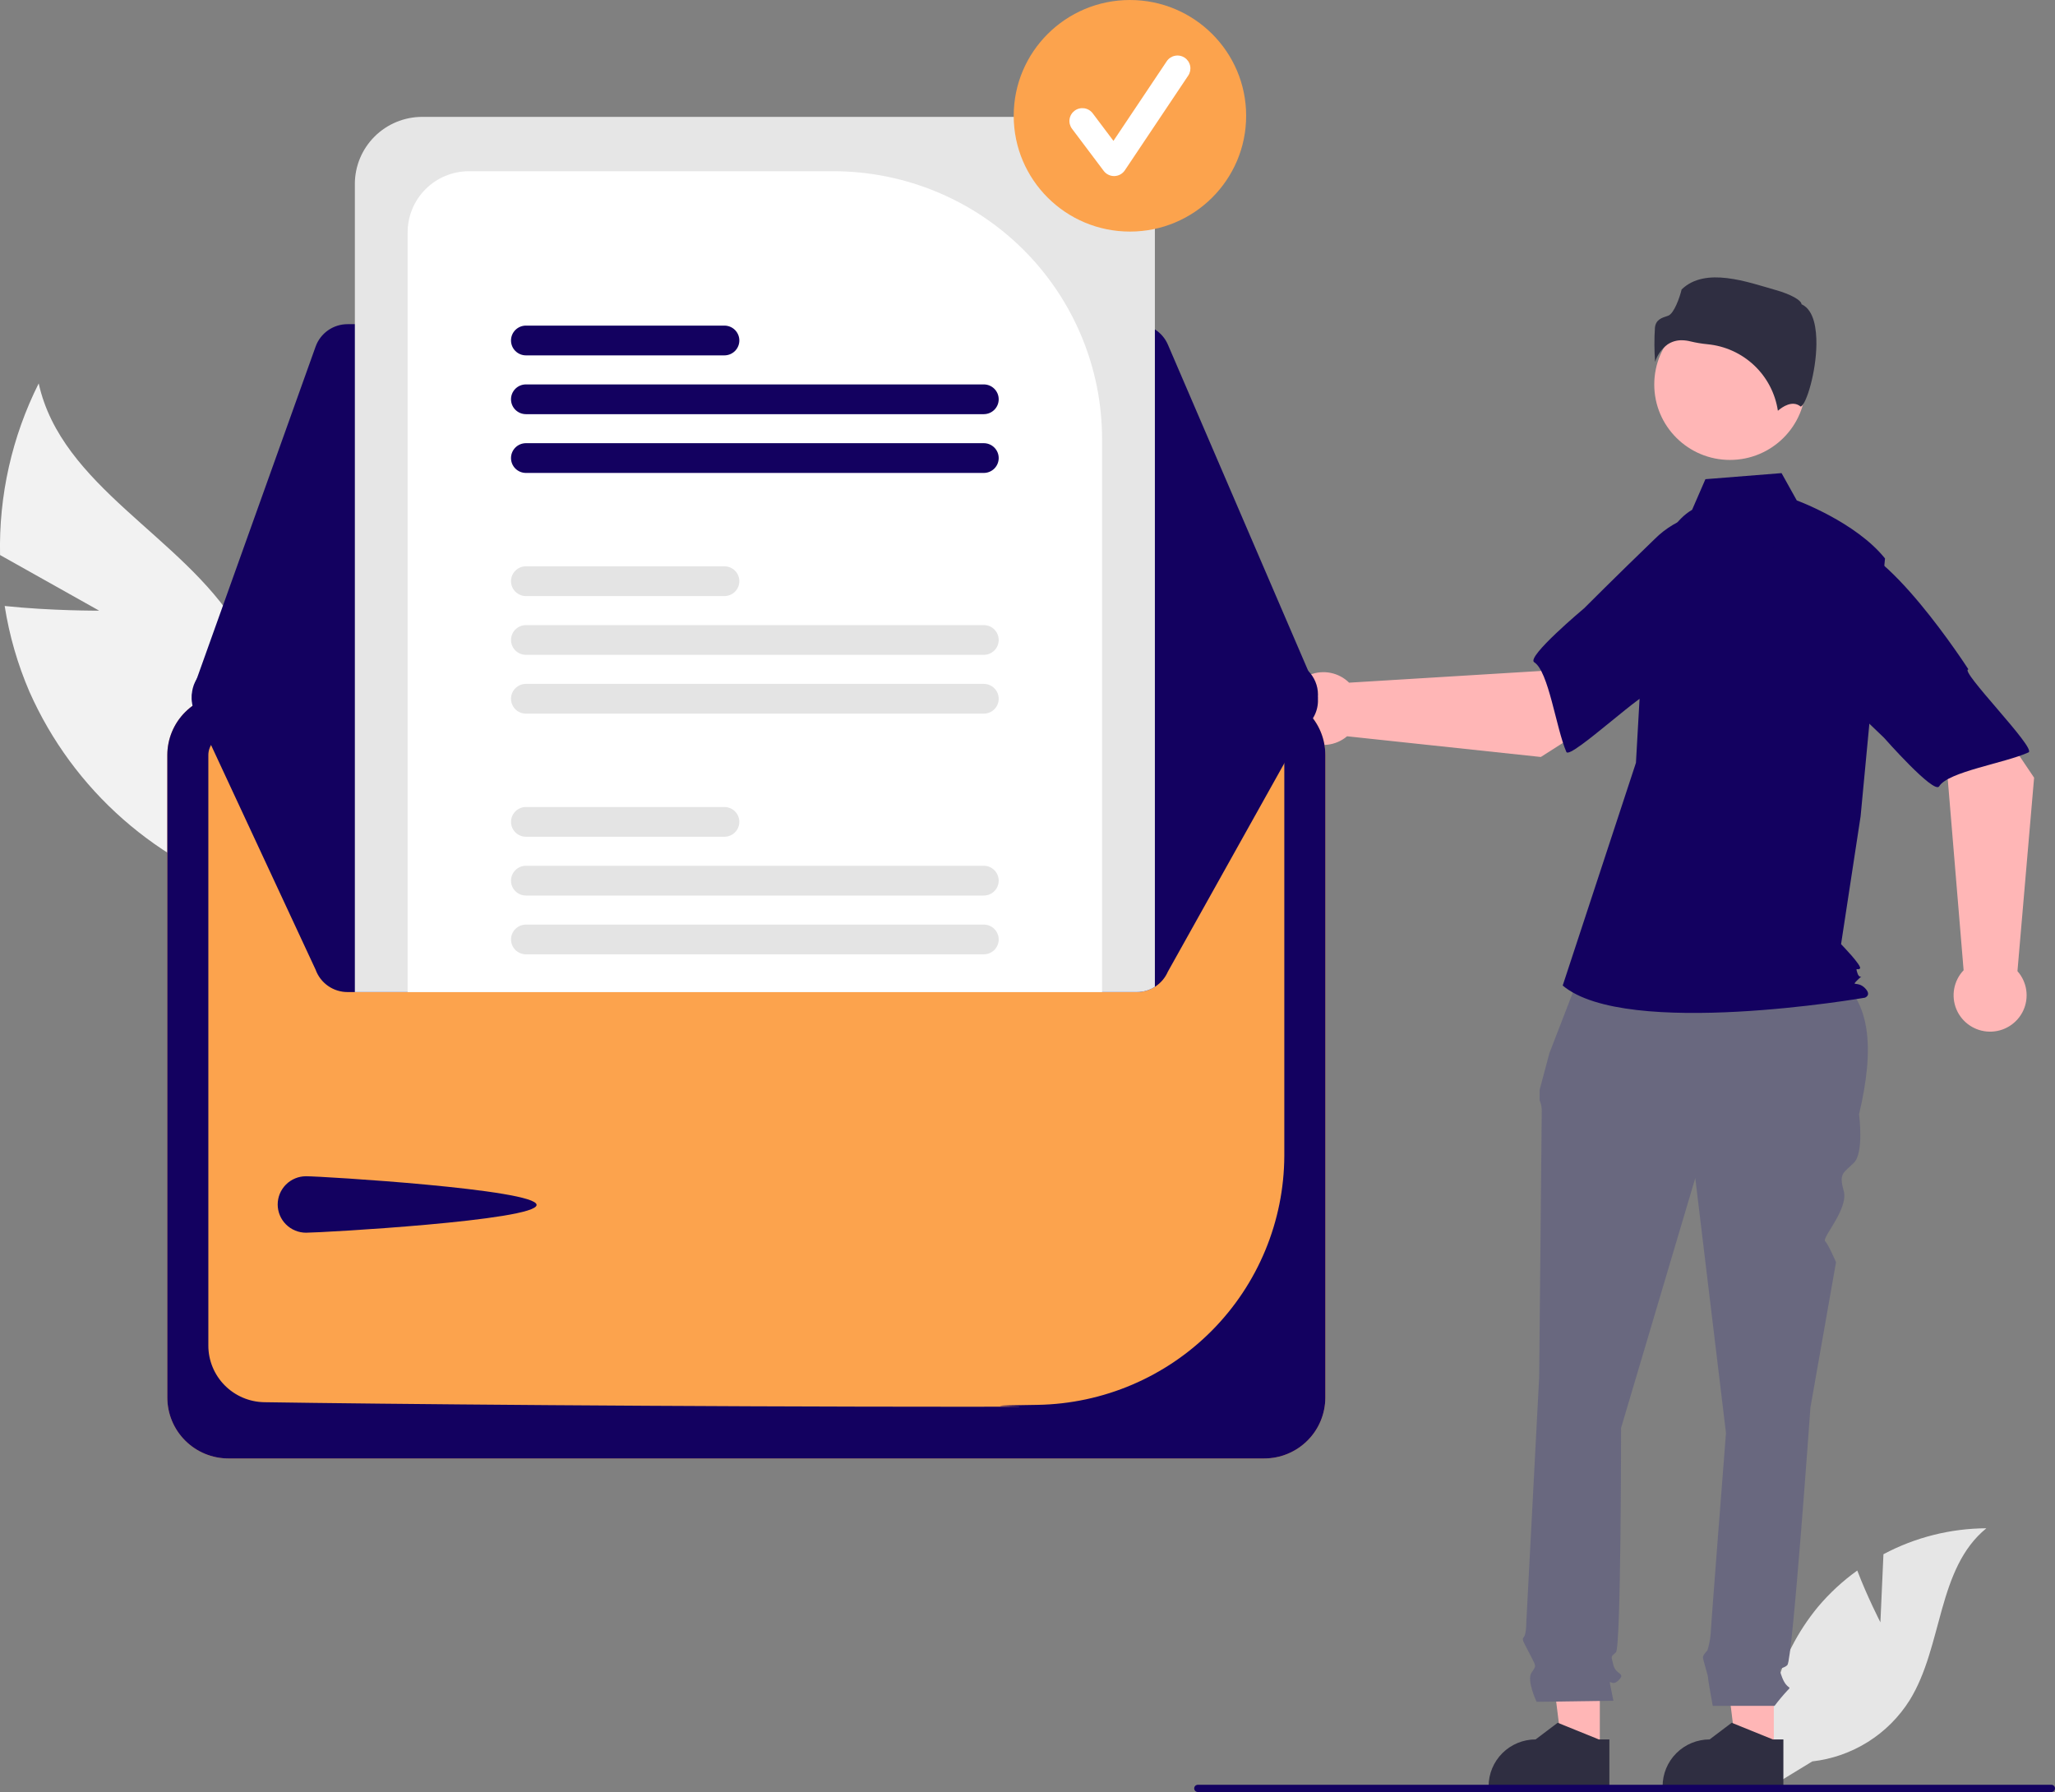 <svg width="125" height="109" viewBox="0 0 125 109" fill="none" xmlns="http://www.w3.org/2000/svg">
    <rect x="0" y="0" width="125" height="109" fill="#808080" stroke="none"/>
    <g clip-path="url(#clip0_1_300)">
        <path
            d="M6.032 37.144L0.004 33.761C-0.077 30.143 0.73 26.559 2.354 23.321C3.744 29.605 11.056 32.595 14.431 38.082C15.47 39.801 16.107 41.731 16.296 43.729C16.485 45.727 16.22 47.742 15.521 49.625L15.917 54.497C12.802 53.567 9.926 51.976 7.488 49.832C5.05 47.689 3.107 45.044 1.793 42.08C1.073 40.41 0.566 38.657 0.285 36.86C3.096 37.158 6.032 37.144 6.032 37.144Z"
            fill="#F2F2F2" />
        <path
            d="M114.38 98.678L114.565 94.537C116.492 93.511 118.641 92.969 120.825 92.959C117.819 95.408 118.194 100.129 116.156 103.422C115.512 104.445 114.646 105.31 113.621 105.953C112.596 106.597 111.439 107.002 110.236 107.139L107.72 108.674C107.375 106.757 107.451 104.787 107.943 102.902C108.435 101.016 109.332 99.259 110.571 97.752C111.275 96.914 112.082 96.167 112.973 95.529C113.575 97.112 114.38 98.678 114.38 98.678Z"
            fill="#E6E6E6" />
        <path d="M107.897 106.544L105.619 106.543L104.535 97.788L107.898 97.788L107.897 106.544Z"
            fill="#FFB6B6" />
        <path
            d="M108.478 108.744L101.132 108.744V108.651C101.132 107.896 101.434 107.171 101.97 106.637C102.506 106.102 103.233 105.802 103.992 105.802H103.992L105.334 104.788L107.837 105.802L108.479 105.802L108.478 108.744Z"
            fill="#2F2E41" />
        <path d="M97.313 106.544L95.035 106.543L93.951 97.788L97.314 97.788L97.313 106.544Z"
            fill="#FFB6B6" />
        <path
            d="M97.894 108.744L90.548 108.744V108.651C90.548 107.896 90.849 107.171 91.385 106.637C91.922 106.102 92.649 105.802 93.407 105.802H93.407L94.749 104.788L97.253 105.802L97.894 105.802L97.894 108.744Z"
            fill="#2F2E41" />
        <path
            d="M96.327 58.677L111.146 59.046C113.96 60.569 114.003 63.865 113.081 67.779C113.081 67.779 113.392 70.106 112.769 70.726C112.147 71.346 111.835 71.346 112.147 72.432C112.458 73.517 110.813 75.29 111.013 75.49C111.213 75.689 111.68 76.774 111.68 76.774L110.123 85.614C110.123 85.614 109.034 100.967 108.722 101.277C108.411 101.588 108.1 101.277 108.411 102.053C108.722 102.828 109.034 102.518 108.722 102.828C108.447 103.124 108.187 103.435 107.944 103.759H104.181C104.181 103.759 103.897 102.208 103.897 102.053C103.897 101.898 103.586 100.967 103.586 100.812C103.586 100.657 103.861 100.383 103.861 100.383C103.956 100.068 104.02 99.744 104.053 99.416C104.053 99.106 104.987 87.165 104.987 87.165L103.119 71.656L98.605 86.855C98.605 86.855 98.605 100.192 98.294 100.502C97.982 100.812 97.982 100.657 98.138 101.277C98.294 101.898 98.916 101.743 98.449 102.208C97.982 102.673 97.827 101.898 97.982 102.673L98.138 103.449L93.468 103.515C93.468 103.515 92.846 102.208 93.157 101.743C93.469 101.277 93.45 101.404 93.07 100.643C92.69 99.882 92.534 99.727 92.69 99.571C92.846 99.416 92.846 98.591 92.846 98.591L93.624 83.753C93.624 83.753 93.78 68.089 93.78 67.624C93.791 67.385 93.747 67.146 93.65 66.927V66.295L94.247 64.057L96.327 58.677Z"
            fill="#69687F" />
        <path
            d="M105.229 27.976C107.771 27.976 109.833 25.922 109.833 23.388C109.833 20.855 107.771 18.801 105.229 18.801C102.686 18.801 100.624 20.855 100.624 23.388C100.624 25.922 102.686 27.976 105.229 27.976Z"
            fill="#FFB6B6" />
        <path
            d="M102.927 31.008C101.935 31.595 101.341 32.675 101.001 33.773C100.37 35.807 99.99 37.91 99.87 40.035L99.51 46.398L95.055 59.946C98.916 63.202 113.432 60.686 113.432 60.686C113.432 60.686 113.877 60.538 113.432 60.094C112.986 59.65 112.552 60.043 112.998 59.599C113.444 59.156 113.136 59.65 112.988 59.206C112.839 58.762 112.988 59.058 113.136 58.91C113.285 58.762 111.987 57.43 111.987 57.43L113.175 49.654L114.66 33.968C112.878 31.748 109.293 30.439 109.293 30.439L108.367 28.778L103.736 29.147L102.927 31.008Z"
            fill="#130160" />
        <path
            d="M102.295 20.696C102.473 20.698 102.65 20.721 102.823 20.765C103.163 20.847 103.508 20.904 103.856 20.938C104.922 21.038 105.924 21.491 106.701 22.224C107.478 22.958 107.986 23.93 108.144 24.985C108.412 24.752 109.021 24.325 109.52 24.722C109.527 24.729 109.532 24.732 109.549 24.723C109.881 24.567 110.469 22.639 110.487 20.941C110.496 20.04 110.354 18.89 109.622 18.526L109.584 18.506L109.574 18.465C109.525 18.262 108.979 17.916 108.03 17.647C106.306 17.157 103.736 16.204 102.288 17.607C102.179 18.08 101.822 19.092 101.462 19.207C101.064 19.334 100.72 19.443 100.665 19.93C100.62 20.624 100.623 21.319 100.675 22.012C100.81 21.588 101.075 21.217 101.433 20.951C101.688 20.78 101.988 20.692 102.295 20.696Z"
            fill="#2F2E41" />
        <path
            d="M93.725 46.044L101.246 41.245L97.458 36.227L93.718 40.812L82.063 41.524C81.756 41.222 81.368 41.016 80.946 40.93C80.523 40.844 80.085 40.882 79.684 41.04C79.284 41.198 78.938 41.469 78.688 41.819C78.439 42.17 78.298 42.585 78.282 43.014C78.265 43.443 78.375 43.868 78.596 44.236C78.818 44.605 79.142 44.901 79.53 45.088C79.918 45.276 80.352 45.347 80.779 45.294C81.207 45.24 81.61 45.063 81.938 44.785L93.725 46.044Z"
            fill="#FFB6B6" />
        <path
            d="M108.227 34.546C108.663 37.178 100.42 42.204 100.42 42.204C100.42 41.587 95.5 46.251 95.278 45.738C94.647 44.282 94.203 40.833 93.321 40.281C92.817 39.965 96.359 36.999 96.359 36.999C96.359 36.999 98.213 35.138 100.646 32.791C101.321 32.114 102.158 31.619 103.077 31.352C103.996 31.084 104.968 31.052 105.903 31.26C105.903 31.26 107.79 31.914 108.227 34.546Z"
            fill="#130160" />
        <path
            d="M123.729 47.304L118.754 39.913L113.8 43.793L118.479 47.422L119.441 59.016C119.144 59.328 118.945 59.719 118.868 60.142C118.791 60.564 118.838 61 119.005 61.396C119.172 61.792 119.451 62.131 119.808 62.371C120.165 62.612 120.585 62.744 121.016 62.751C121.447 62.758 121.87 62.641 122.235 62.412C122.6 62.183 122.891 61.854 123.071 61.464C123.251 61.074 123.313 60.64 123.25 60.215C123.187 59.79 123.002 59.393 122.716 59.071L123.729 47.304Z"
            fill="#FFB6B6" />
        <path
            d="M111.885 33.102C114.517 32.611 119.735 40.716 119.735 40.716C119.115 40.729 123.899 45.532 123.389 45.764C121.942 46.423 118.49 46.938 117.955 47.828C117.649 48.337 114.597 44.872 114.597 44.872C114.597 44.872 112.691 43.064 110.284 40.69C109.591 40.032 109.076 39.209 108.788 38.299C108.5 37.389 108.448 36.422 108.636 35.486C108.636 35.486 109.253 33.592 111.885 33.102Z"
            fill="#130160" />
        <path
            d="M125 108.78C125 108.809 124.995 108.838 124.983 108.865C124.972 108.891 124.956 108.916 124.936 108.936C124.915 108.956 124.891 108.973 124.864 108.984C124.837 108.995 124.809 109 124.78 109H72.86C72.802 109 72.746 108.977 72.704 108.936C72.663 108.895 72.64 108.839 72.64 108.78C72.64 108.722 72.663 108.666 72.704 108.625C72.746 108.584 72.802 108.561 72.86 108.561H124.78C124.809 108.561 124.837 108.566 124.864 108.577C124.891 108.588 124.915 108.605 124.936 108.625C124.956 108.645 124.972 108.67 124.983 108.696C124.995 108.723 125 108.752 125 108.78Z"
            fill="#130160" />
        <path
            d="M76.903 42.226H13.891C12.907 42.227 11.963 42.617 11.267 43.31C10.571 44.004 10.179 44.944 10.178 45.925V85.013C10.179 85.993 10.571 86.934 11.267 87.627C11.963 88.321 12.907 88.711 13.891 88.712H76.903C77.887 88.711 78.831 88.321 79.527 87.627C80.223 86.934 80.615 85.993 80.616 85.013V45.925C80.615 44.944 80.223 44.004 79.527 43.31C78.831 42.617 77.887 42.227 76.903 42.226Z"
            fill="#FCA34D" />
        <path
            d="M76.903 42.226H13.891C12.907 42.227 11.963 42.617 11.267 43.31C10.571 44.004 10.179 44.944 10.178 45.925V85.013C10.179 85.993 10.571 86.934 11.267 87.627C11.963 88.321 12.907 88.711 13.891 88.712H76.903C77.887 88.711 78.831 88.321 79.527 87.627C80.223 86.934 80.615 85.993 80.616 85.013V45.925C80.615 44.944 80.223 44.004 79.527 43.31C78.831 42.617 77.887 42.227 76.903 42.226ZM78.121 70.302C78.106 74.282 76.526 78.097 73.721 80.929C70.915 83.761 67.107 85.385 63.114 85.452C56.72 85.535 66.651 85.567 58.94 85.567C41.307 85.567 22.921 85.399 16.061 85.29C15.158 85.272 14.298 84.902 13.665 84.261C13.032 83.62 12.676 82.757 12.673 81.858V45.928C12.673 45.606 12.801 45.297 13.03 45.069C13.258 44.841 13.568 44.712 13.891 44.711H76.9C77.223 44.712 77.533 44.84 77.762 45.067C77.991 45.294 78.12 45.603 78.121 45.925V70.302Z"
            fill="#130160" />
        <path
            d="M69.146 19.718H21.138C20.713 19.718 20.299 19.85 19.952 20.093C19.605 20.337 19.341 20.682 19.198 21.081L11.784 41.806C11.673 42.116 11.639 42.447 11.683 42.773C11.728 43.098 11.85 43.408 12.04 43.676C12.23 43.945 12.481 44.164 12.774 44.316C13.066 44.467 13.391 44.546 13.72 44.547L78.107 44.661H78.11C78.451 44.661 78.786 44.576 79.086 44.416C79.386 44.255 79.641 44.022 79.829 43.739C80.017 43.455 80.131 43.13 80.161 42.791C80.191 42.453 80.137 42.113 80.003 41.801L79.89 41.849L80.003 41.801L71.039 20.961C70.88 20.592 70.616 20.277 70.28 20.056C69.943 19.835 69.549 19.718 69.146 19.718Z"
            fill="#130160" />
        <path
            d="M80.169 42.251C80.169 42.529 80.112 42.804 80.003 43.059L71.039 59.101C70.879 59.47 70.615 59.783 70.279 60.004C69.942 60.225 69.549 60.343 69.146 60.343H21.139C20.714 60.343 20.299 60.212 19.952 59.968C19.604 59.724 19.341 59.38 19.197 58.981L11.784 43.054C11.693 42.8 11.654 42.531 11.667 42.262C11.681 41.993 11.747 41.729 11.863 41.486C11.979 41.242 12.142 41.024 12.343 40.843C12.543 40.663 12.778 40.523 13.033 40.433C13.253 40.354 13.486 40.313 13.72 40.313L21.585 40.298L24.795 40.293L67.036 40.219L70.248 40.214L78.108 40.199H78.109C78.656 40.199 79.18 40.415 79.566 40.8C79.952 41.185 80.169 41.707 80.169 42.251Z"
            fill="#130160" />
        <path
            d="M18.615 71.546C19.567 71.546 32.64 72.342 32.64 73.29C32.64 74.239 19.567 74.98 18.615 74.98C18.158 74.98 17.719 74.799 17.396 74.477C17.073 74.155 16.891 73.718 16.891 73.263C16.891 72.808 17.073 72.371 17.396 72.049C17.719 71.727 18.158 71.546 18.615 71.546Z"
            fill="#130160" />
        <path
            d="M66.156 7.109H25.677C24.592 7.111 23.552 7.54 22.785 8.305C22.018 9.069 21.586 10.105 21.585 11.186V60.343H69.146C69.537 60.345 69.919 60.234 70.248 60.024V11.186C70.247 10.105 69.815 9.069 69.048 8.305C68.281 7.54 67.241 7.111 66.156 7.109Z"
            fill="#E6E6E6" />
        <path
            d="M50.706 10.415H28.522C27.534 10.416 26.587 10.807 25.889 11.503C25.19 12.198 24.797 13.142 24.795 14.126V60.343H67.036V26.685C67.031 22.372 65.309 18.236 62.248 15.186C59.186 12.136 55.035 10.42 50.706 10.415Z"
            fill="white" />
        <path
            d="M59.84 56.239H31.992C31.751 56.239 31.52 56.334 31.35 56.504C31.18 56.673 31.084 56.903 31.084 57.143C31.084 57.383 31.18 57.613 31.35 57.783C31.52 57.952 31.751 58.047 31.992 58.047H59.84C60.081 58.047 60.312 57.952 60.482 57.783C60.652 57.613 60.748 57.383 60.748 57.143C60.748 56.903 60.652 56.673 60.482 56.504C60.312 56.334 60.081 56.239 59.84 56.239Z"
            fill="#E4E4E4" />
        <path
            d="M59.84 52.662H31.992C31.751 52.662 31.52 52.757 31.349 52.927C31.179 53.097 31.083 53.327 31.083 53.567C31.083 53.807 31.179 54.038 31.349 54.207C31.52 54.377 31.751 54.472 31.992 54.472H59.84C60.081 54.472 60.312 54.377 60.482 54.207C60.653 54.038 60.748 53.807 60.748 53.567C60.748 53.327 60.653 53.097 60.482 52.927C60.312 52.757 60.081 52.662 59.84 52.662Z"
            fill="#E4E4E4" />
        <path
            d="M44.063 49.087H31.991C31.751 49.087 31.52 49.182 31.35 49.352C31.179 49.522 31.084 49.752 31.084 49.992C31.084 50.231 31.179 50.461 31.35 50.631C31.52 50.8 31.751 50.896 31.991 50.896H44.063C44.304 50.896 44.535 50.8 44.705 50.631C44.875 50.461 44.971 50.231 44.971 49.992C44.971 49.752 44.875 49.522 44.705 49.352C44.535 49.182 44.304 49.087 44.063 49.087Z"
            fill="#E4E4E4" />
        <path
            d="M59.84 41.598H31.992C31.751 41.598 31.52 41.693 31.349 41.863C31.179 42.033 31.083 42.263 31.083 42.503C31.083 42.743 31.179 42.973 31.349 43.143C31.52 43.313 31.751 43.408 31.992 43.408H59.84C60.081 43.408 60.312 43.313 60.482 43.143C60.653 42.973 60.748 42.743 60.748 42.503C60.748 42.263 60.653 42.033 60.482 41.863C60.312 41.693 60.081 41.598 59.84 41.598Z"
            fill="#E4E4E4" />
        <path
            d="M59.84 38.023H31.992C31.751 38.023 31.52 38.118 31.35 38.288C31.18 38.457 31.084 38.687 31.084 38.927C31.084 39.167 31.18 39.397 31.35 39.567C31.52 39.736 31.751 39.831 31.992 39.831H59.84C60.081 39.831 60.312 39.736 60.482 39.567C60.652 39.397 60.748 39.167 60.748 38.927C60.748 38.687 60.652 38.457 60.482 38.288C60.312 38.118 60.081 38.023 59.84 38.023Z"
            fill="#E4E4E4" />
        <path
            d="M44.063 34.446H31.992C31.751 34.446 31.52 34.541 31.349 34.711C31.179 34.881 31.083 35.111 31.083 35.351C31.083 35.591 31.179 35.822 31.349 35.991C31.52 36.161 31.751 36.257 31.992 36.257H44.063C44.304 36.257 44.535 36.161 44.706 35.991C44.876 35.822 44.972 35.591 44.972 35.351C44.972 35.111 44.876 34.881 44.706 34.711C44.535 34.541 44.304 34.446 44.063 34.446Z"
            fill="#E4E4E4" />
        <path
            d="M59.84 26.957H31.992C31.751 26.957 31.52 27.052 31.349 27.222C31.179 27.392 31.083 27.622 31.083 27.862C31.083 28.102 31.179 28.332 31.349 28.502C31.52 28.672 31.751 28.767 31.992 28.767H59.84C60.081 28.767 60.312 28.672 60.482 28.502C60.653 28.332 60.748 28.102 60.748 27.862C60.748 27.622 60.653 27.392 60.482 27.222C60.312 27.052 60.081 26.957 59.84 26.957Z"
            fill="#130160" />
        <path
            d="M59.84 23.382H31.992C31.751 23.382 31.52 23.477 31.349 23.647C31.179 23.817 31.083 24.047 31.083 24.287C31.083 24.527 31.179 24.757 31.349 24.927C31.52 25.097 31.751 25.192 31.992 25.192H59.84C60.081 25.192 60.312 25.097 60.482 24.927C60.653 24.757 60.748 24.527 60.748 24.287C60.748 24.047 60.653 23.817 60.482 23.647C60.312 23.477 60.081 23.382 59.84 23.382Z"
            fill="#130160" />
        <path
            d="M44.063 19.805H31.992C31.751 19.805 31.52 19.9 31.349 20.07C31.179 20.24 31.083 20.47 31.083 20.71C31.083 20.95 31.179 21.181 31.349 21.35C31.52 21.52 31.751 21.616 31.992 21.616H44.063C44.304 21.616 44.535 21.52 44.706 21.35C44.876 21.181 44.972 20.95 44.972 20.71C44.972 20.47 44.876 20.24 44.706 20.07C44.535 19.9 44.304 19.805 44.063 19.805Z"
            fill="#130160" />
        <path
            d="M68.731 14.086C72.635 14.086 75.8 10.933 75.8 7.043C75.8 3.153 72.635 0 68.731 0C64.826 0 61.661 3.153 61.661 7.043C61.661 10.933 64.826 14.086 68.731 14.086Z"
            fill="#FCA34D" />
        <path
            d="M67.766 10.709C67.644 10.709 67.524 10.681 67.415 10.626C67.305 10.572 67.21 10.493 67.137 10.396L65.209 7.833C65.146 7.751 65.101 7.657 65.075 7.558C65.049 7.458 65.043 7.354 65.058 7.252C65.072 7.15 65.107 7.052 65.159 6.963C65.212 6.874 65.282 6.797 65.365 6.735C65.447 6.673 65.541 6.628 65.642 6.603C65.742 6.577 65.846 6.572 65.949 6.586C66.051 6.601 66.15 6.636 66.238 6.688C66.327 6.741 66.405 6.811 66.467 6.893L67.728 8.569L70.969 3.726C71.085 3.553 71.265 3.433 71.469 3.393C71.674 3.352 71.886 3.394 72.059 3.509C72.233 3.624 72.353 3.804 72.394 4.007C72.435 4.211 72.393 4.423 72.278 4.596L68.421 10.36C68.351 10.464 68.257 10.55 68.147 10.611C68.037 10.672 67.914 10.705 67.788 10.709C67.781 10.709 67.773 10.709 67.766 10.709Z"
            fill="white" />
    </g>
    <defs>
        <clipPath id="clip0_1_300">
            <rect width="125" height="109" fill="white" />
        </clipPath>
    </defs>
</svg>

